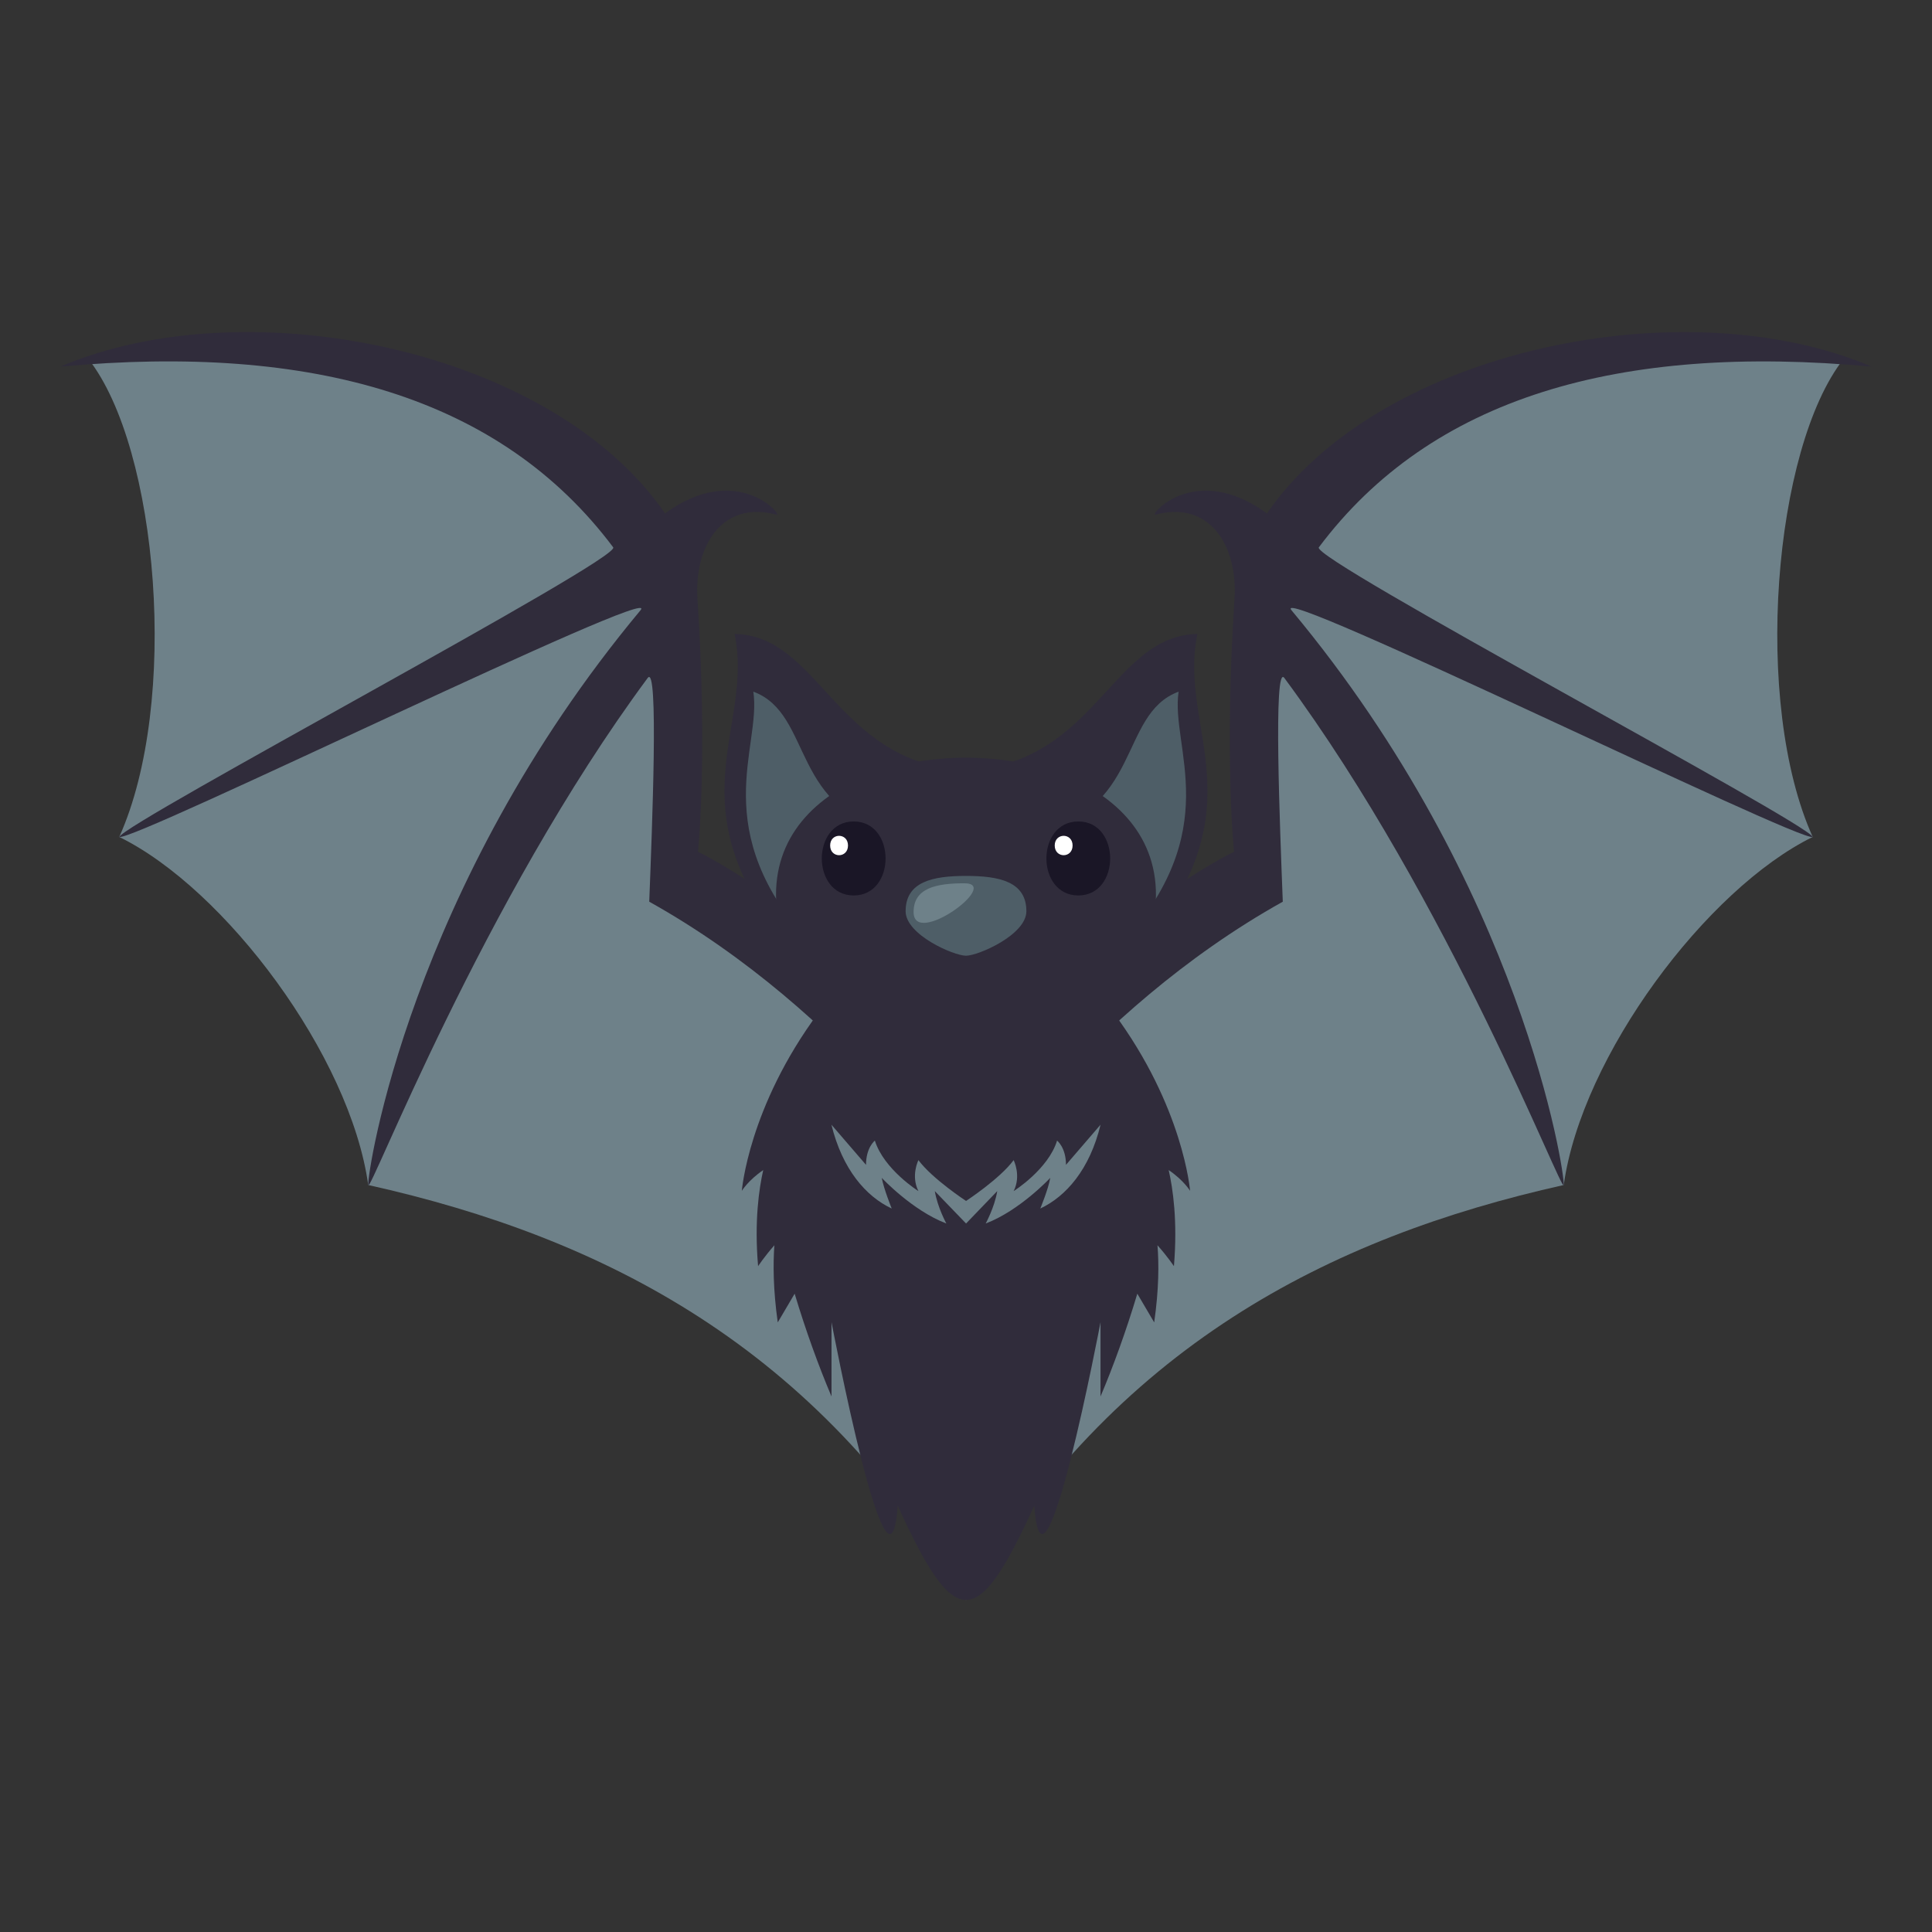 <?xml version="1.0" encoding="utf-8"?>
<!-- Generator: Adobe Illustrator 15.0.0, SVG Export Plug-In . SVG Version: 6.00 Build 0)  -->
<!DOCTYPE svg PUBLIC "-//W3C//DTD SVG 1.1//EN" "http://www.w3.org/Graphics/SVG/1.1/DTD/svg11.dtd">
<svg version="1.1" id="Layer_1" xmlns="http://www.w3.org/2000/svg" xmlns:xlink="http://www.w3.org/1999/xlink" x="0px" y="0px"
	 width="64px" height="64px" viewBox="0 0 64 64" enable-background="new 0 0 64 64" xml:space="preserve">
<rect x="0" y="0" width="64" height="64" fill="#333333" stroke="none"/>
<path fill="#6E8189" d="M61.068,11.894c-7.738-1.47-14.496-0.062-19.213,6.779c-0.318,5.271-0.131,10.543-0.131,10.543
	S36.287,32.42,32,38.22c-4.287-5.799-9.725-9.004-9.725-9.004s0.187-5.272-0.133-10.543c-4.716-6.84-11.474-8.249-19.212-6.779
	c2.32,2.956,3.021,11.394,1.02,15.831c3.506,1.718,7.651,7.241,8.248,11.53C20.016,41,27.063,44.631,32,53
	c4.936-8.369,11.984-12,19.801-13.745c0.598-4.289,4.742-9.812,8.248-11.53C58.047,23.288,58.748,14.85,61.068,11.894z"/>
<path fill="#302C3B" d="M60.049,27.725c-0.227-0.504-16.648-9.213-16.361-9.593c3.715-4.958,9.93-6.764,18.313-5.986
	c-6.176-2.635-16.277-0.601-20.031,4.861c-2.412-1.75-3.932,0.106-3.693,0.042c1.795-0.481,2.734,1.025,2.617,2.805
	c-0.344,5.27-0.014,8.363-0.014,8.363S36.287,30.372,32,36.171c-4.287-5.799-8.879-7.954-8.879-7.954s0.329-3.094-0.016-8.363
	c-0.115-1.78,0.822-3.287,2.617-2.805c0.24,0.064-1.281-1.792-3.692-0.042C18.275,11.544,8.176,9.51,2,12.145
	c8.383-0.777,14.597,1.028,18.313,5.986c0.285,0.38-16.135,9.089-16.362,9.593c0.396,0.195,18.067-8.47,17.268-7.51
	c-7.639,9.165-9.06,18.653-9.02,19.041c0.038,0.365,3.768-9.381,9.257-16.797c0.369-0.5,0.145,4.957,0.051,7.412
	C28.09,33.542,32,39.556,32,39.556s3.91-6.014,10.494-9.686c-0.094-2.456-0.318-7.912,0.051-7.412
	c5.488,7.416,9.217,17.163,9.256,16.797c0.039-0.388-1.381-9.875-9.02-19.041C41.98,19.254,59.652,27.919,60.049,27.725z"/>
<path fill="#302C3B" d="M26.119,31.355C22.252,26.637,24.99,24.153,24.334,21c2.684,0.049,3.284,3.823,6.973,4.449
	C30.803,25.835,26.521,30.793,26.119,31.355z"/>
<path fill="#4E5E67" d="M26.917,31.355c-3.551-3.874-1.681-6.581-1.962-8.443c2.018,0.746,1.185,4.043,4.873,4.668
	C29.325,27.966,27.32,30.793,26.917,31.355z"/>
<path fill="#302C3B" d="M37.879,31.355c3.867-4.718,1.129-7.202,1.787-10.354c-2.684,0.049-3.285,3.823-6.973,4.449
	C33.195,25.835,37.477,30.793,37.879,31.355z"/>
<path fill="#4E5E67" d="M37.082,31.355c3.551-3.874,1.682-6.581,1.961-8.443c-2.016,0.746-1.184,4.043-4.871,4.668
	C34.674,27.966,36.68,30.793,37.082,31.355z"/>
<path fill="#302C3B" d="M27.113,33.546c-7.4-11.268,17.174-11.257,9.773,0c2.32,3.125,2.537,5.902,2.537,5.902
	s-0.209-0.349-0.709-0.688c0.141,0.615,0.299,1.697,0.174,3.184c0,0-0.203-0.307-0.545-0.693c0.049,0.613,0.049,1.456-0.109,2.555
	l-0.559-0.951c-0.365,1.219-0.793,2.4-1.219,3.405V43.8c0,0-1.91,10.082-2.193,6.075c-1.9,4.166-2.627,4.166-4.525,0
	c-0.284,4.007-2.193-6.075-2.193-6.075v2.46c-0.427-1.005-0.855-2.187-1.221-3.405l-0.56,0.951
	c-0.155-1.099-0.155-1.941-0.112-2.555c-0.34,0.387-0.539,0.693-0.539,0.693c-0.129-1.486,0.031-2.568,0.17-3.184
	c-0.497,0.339-0.709,0.688-0.709,0.688S24.793,36.671,27.113,33.546z"/>
<path fill="#6E8189" d="M28.688,38.587c0-0.577,0.293-0.803,0.293-0.803c0.299,0.954,1.443,1.673,1.443,1.673
	c-0.259-0.513,0-1.026,0-1.026c0.461,0.62,1.578,1.352,1.578,1.352s1.117-0.731,1.576-1.352c0,0,0.26,0.514,0,1.026
	c0,0,1.146-0.719,1.439-1.673c0,0,0.295,0.226,0.295,0.803l1.145-1.33c-0.357,1.481-1.145,2.378-1.996,2.777
	c0,0,0.268-0.646,0.33-1.016c0,0-1.006,1.082-2.139,1.512c0,0,0.295-0.537,0.383-1.073l-1.033,1.073l-1.035-1.073
	c0.088,0.536,0.382,1.073,0.382,1.073c-1.131-0.43-2.14-1.512-2.14-1.512c0.068,0.37,0.33,1.016,0.33,1.016
	c-0.852-0.399-1.635-1.296-1.997-2.777L28.688,38.587z"/>
<path fill="#1A1626" d="M28.28,29.663c-1.409,0-1.409-2.451,0-2.451C29.688,27.212,29.688,29.663,28.28,29.663z"/>
<path id="Shape_4_" fill="#FFFFFF" d="M28.091,28.008c0,0.429-0.591,0.429-0.591,0C27.5,27.581,28.091,27.581,28.091,28.008
	L28.091,28.008z"/>
<path fill="#1A1626" d="M35.721,29.663c-1.41,0-1.41-2.451,0-2.451C37.127,27.212,37.127,29.663,35.721,29.663z"/>
<path id="Shape_11_" fill="#FFFFFF" d="M35.531,28.008c0,0.429-0.592,0.429-0.592,0C34.939,27.581,35.531,27.581,35.531,28.008
	L35.531,28.008z"/>
<path fill="#4E5E67" d="M30,30.186c0-0.98,0.895-1.17,2-1.17s2,0.189,2,1.17c0,0.779-1.592,1.473-2,1.473S30,30.965,30,30.186z"/>
<path fill="#6E8189" d="M30.264,30.213c0-0.799,0.754-0.953,1.684-0.953C33.186,29.26,30.264,31.399,30.264,30.213z"/>
</svg>
